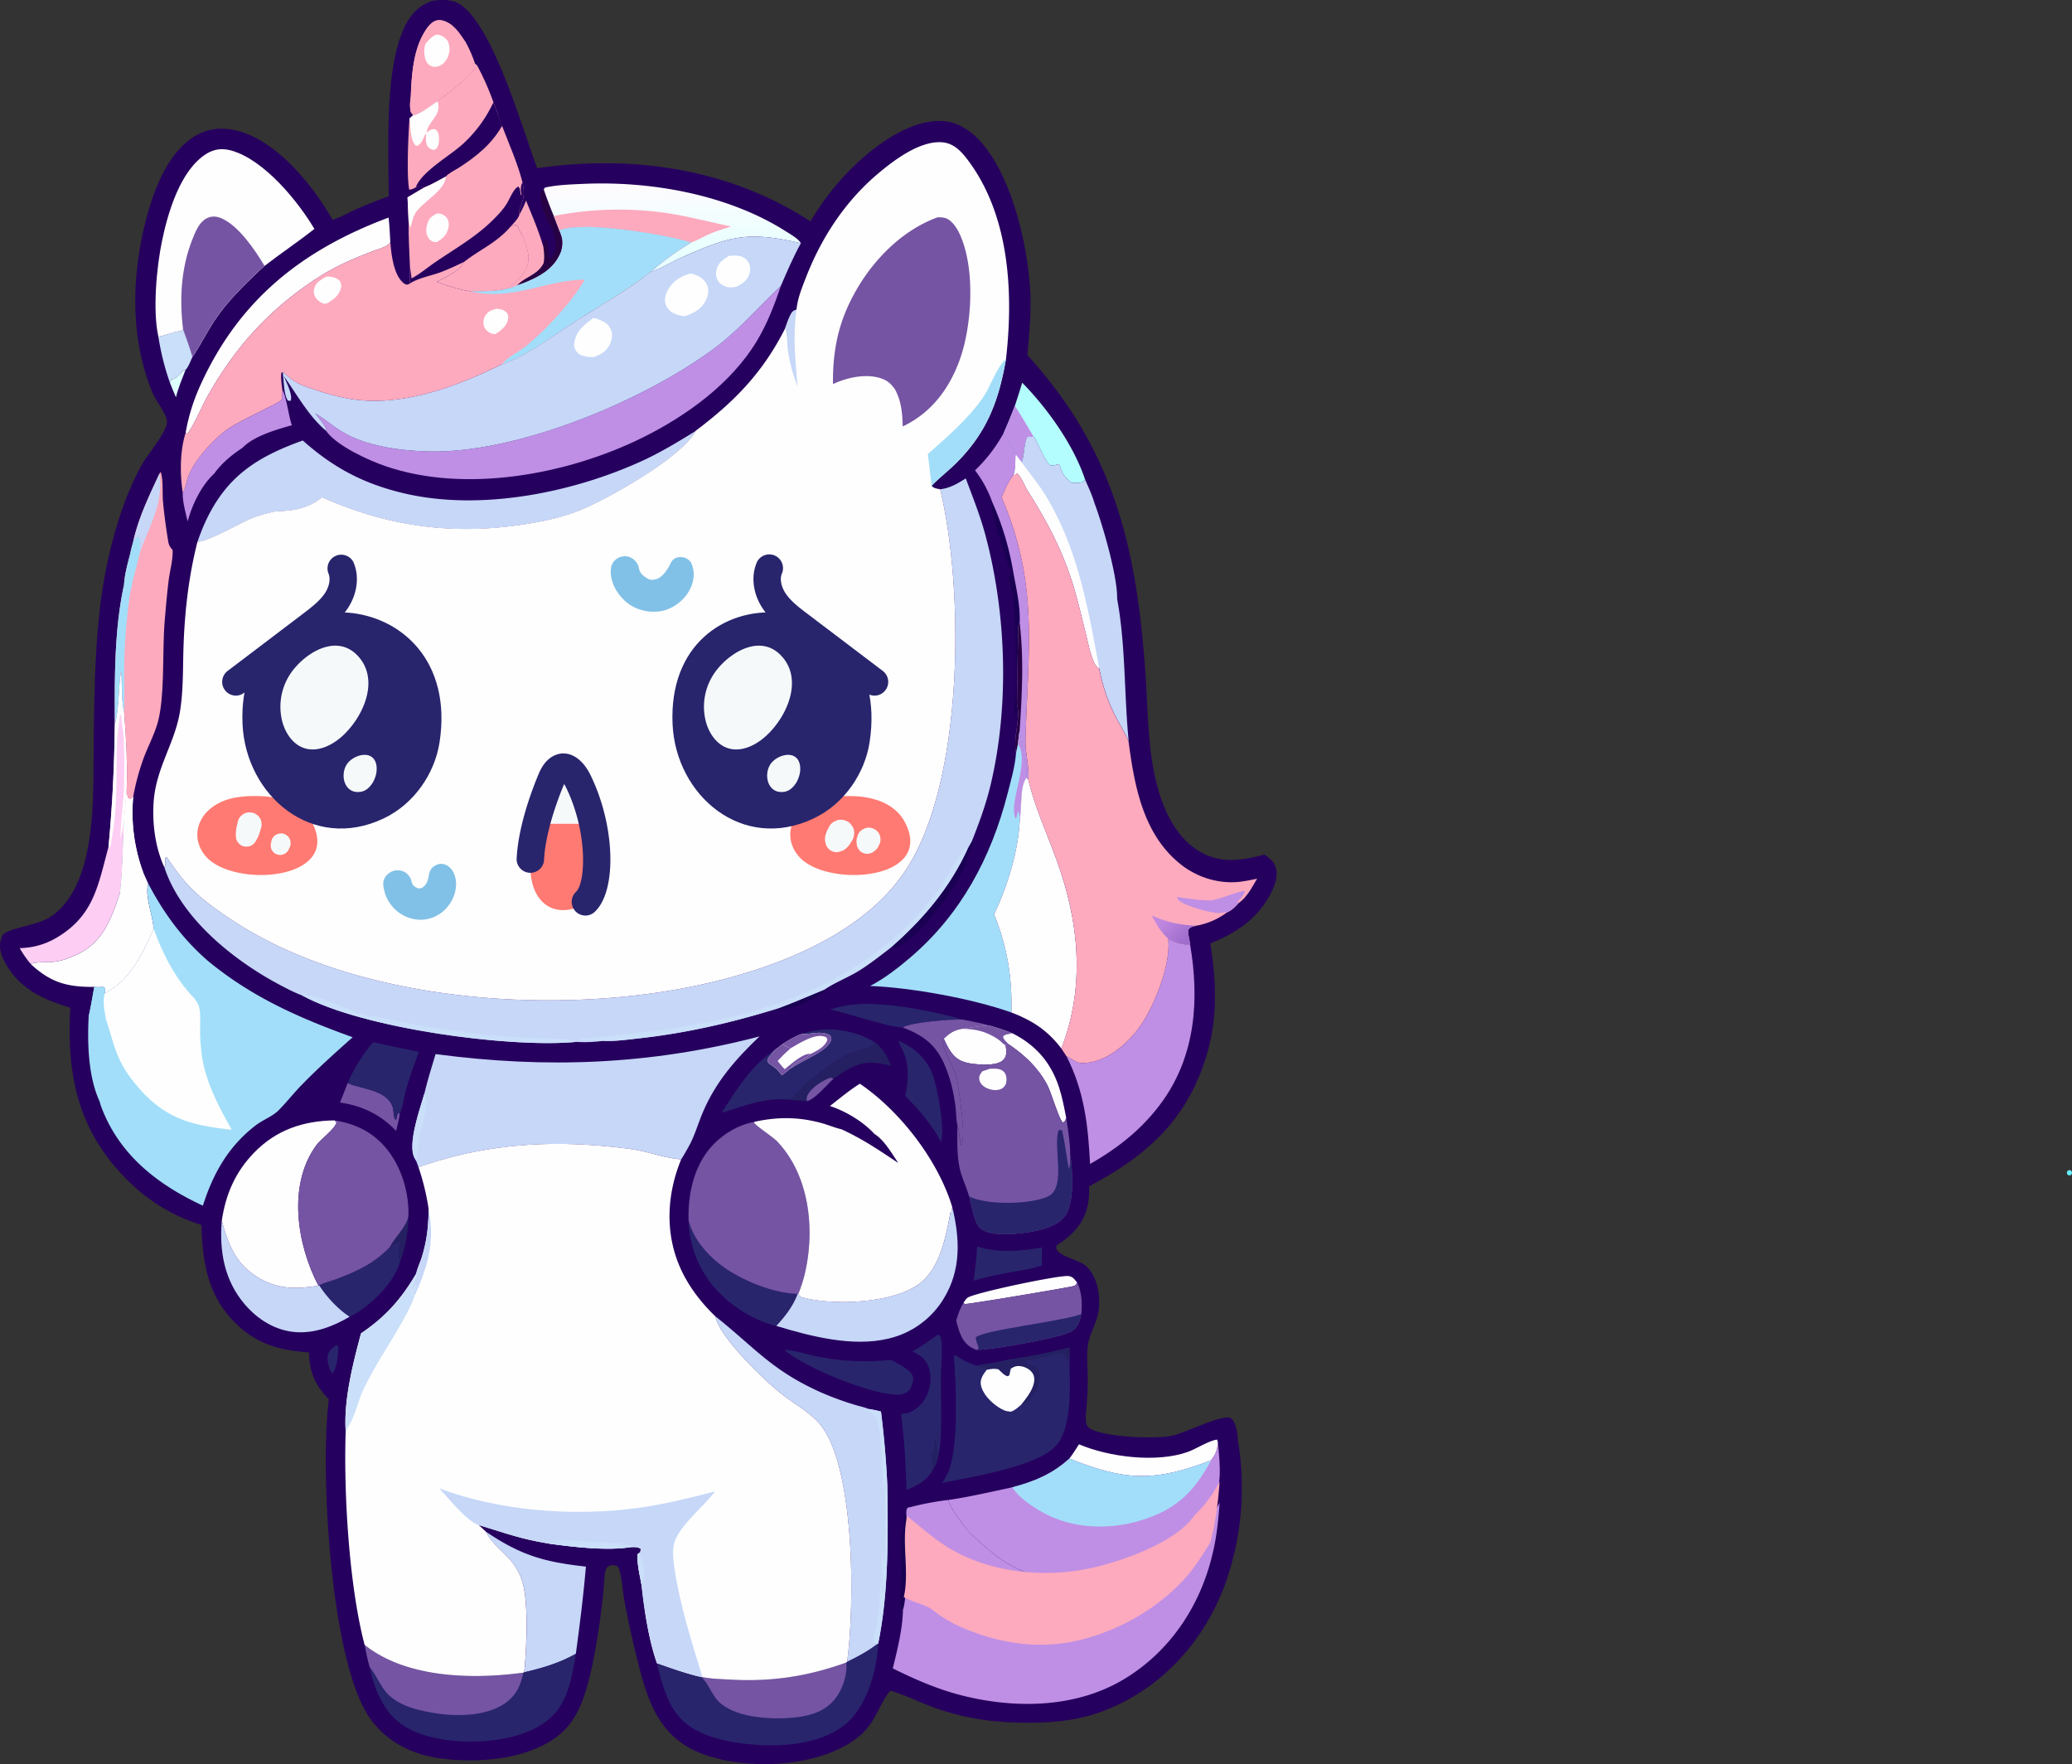 <svg xmlns="http://www.w3.org/2000/svg" xmlns:xlink="http://www.w3.org/1999/xlink" viewBox="0 0 1959.91 1668.36"><rect x="0" y="0" width="1959.91" height="1668.36" fill="#333333" stroke="none"/><defs><style>.cls-1{fill:#26005e;}.cls-2{fill:#defefe;}.cls-3{fill:#1a0053;}.cls-4{fill:#28256d;}.cls-5{fill:#242062;}.cls-6{fill:#280144;}.cls-7{fill:#fefefe;}.cls-8{fill:#7554a3;}.cls-9{fill:#fdaabe;}.cls-10{fill:#cadff9;}.cls-11{fill:#bf8fe5;}.cls-12{fill:#b4fdfe;}.cls-13{fill:#c6d7f8;}.cls-14{fill:#fdcdf3;}.cls-15{fill:url(#linear-gradient);}.cls-16{fill:#a2def9;}.cls-17{fill:url(#linear-gradient-2);}.cls-18{fill:#64ecfc;}.cls-19{fill:#ff7a72;}.cls-20{fill:#f6f9fa;}.cls-21{fill:#82c1e7;}</style><linearGradient id="linear-gradient" x1="636.88" y1="1.63" x2="634.99" y2="63.46" gradientTransform="matrix(1, 0, 0, -1, 0, 236.33)" gradientUnits="userSpaceOnUse"><stop offset="0" stop-color="#e8fffe"/><stop offset="1" stop-color="#fffbfe"/></linearGradient><linearGradient id="linear-gradient-2" x1="1123.77" y1="-650.81" x2="1102.47" y2="-629.93" gradientTransform="matrix(1, 0, 0, -1, 0, 236.33)" gradientUnits="userSpaceOnUse"><stop offset="0" stop-color="#9f6dcd"/><stop offset="1" stop-color="#c188e0"/></linearGradient></defs><g id="Layer_2" data-name="Layer 2"><g id="Layer_1-2" data-name="Layer 1"><path class="cls-1" d="M408.51.87C415.92-.29,425.2-.76,432.16,2.5c33,15.46,63,122.85,76,156.61,89.48-13.11,181.77.17,258.5,50.29A247.07,247.07,0,0,1,810,154.9c20.28-19,51.94-41.95,81.3-40.44,15.3.79,27.78,9.67,37.51,20.87,29.09,33.47,44.33,100,45.89,144.57.65,18.75-1.48,37.38-2.78,56.06,81.23,89.26,102.85,180.38,111.36,297.87,2.63,36.33,2,74.91,11.57,110.26,6.44,23.95,18.68,49.46,41.27,62,19.48,10.82,39.58,7.55,59.93,2.12,4.17,3,7.83,5.52,9.93,10.33,3.08,7.07,1.31,14.82-1.68,21.58-11.74,26.51-33.34,41.8-59.48,52.08,5.77,36.35,7.16,71-3.79,106.72-18.66,60.76-56.25,94.07-110.77,123-.08,5.35,0,10.95-1,16.21-3.62,19.05-14.43,29.68-29.9,39.81l-.28,2.64c3.4,8.42,20.53,10.21,28,16.62,11.94,10.26,14.9,32.48,11.15,47.2-2.4,9.43-7.69,17.79-9.13,27.58-1.39,9.43-.35,20-.25,29.63a323.09,323.09,0,0,1-1.49,33.79,41.39,41.39,0,0,0,0,10c.48,3,1.79,4.53,4.41,6,13.82,7.8,63.56,10.16,79,5.86,13.23-3.67,41-17.58,52.1-16.71a9.59,9.59,0,0,1,4.46,4.71c3.31,6.2,3.11,13.91,4.22,20.73q.57,3.67,1,7.36c.32,2.47.6,4.93.84,7.4s.45,4.93.62,7.41.31,4.95.42,7.43.18,5,.22,7.43,0,5,0,7.44-.09,5-.19,7.44-.23,4.95-.4,7.43-.37,5-.61,7.42-.5,4.93-.81,7.39-.64,4.91-1,7.37-.78,4.9-1.22,7.34-.91,4.87-1.42,7.3-1,4.85-1.62,7.26-1.18,4.82-1.82,7.21-1.31,4.79-2,7.16c-15.14,52.13-49.12,97.9-97.1,123.89-32,17.36-59,21.59-94.78,21.53-28.83,0-53.06-3-80.69-11.72-16.62-5.22-32.22-13.64-48.67-18.57-9.09,9.57-12.86,26.75-25.8,39.71-1.36,1.29-2.77,2.54-4.22,3.73s-2.94,2.34-4.47,3.44-3.1,2.14-4.69,3.13-3.23,1.93-4.9,2.8c-35.47,19.21-89.31,21.1-127.48,9.2-45.83-14.27-57.5-48.81-68-91.53q-7.15-28.47-12.46-57.34c-1.11-6.35-2.56-25-5.55-29.79-.88-1.4-2.89-1.87-4.45-2-3.22-.22-4.3.66-6.59,2.54-1.92,4-1.8,8.26-2.14,12.62-2.32,30.56-10.28,88.68-22,116.42-4.59,10.83-11,21-20.14,28.5-28.49,23.49-75.18,27.2-110.3,23-26.92-3.21-50.59-14.08-67.43-35.88-39.72-51.39-49.17-240.15-40.64-304-13.13-13.78-18.23-25.32-18.82-44.41-26.81-2-47.69-7.15-67.77-26.06-27.79-26.14-32.78-58.06-34-94.46-31.15-9.87-55.93-26.45-77.8-50.74C71.93,1062.65,63.22,1012,66.47,953.06c-24.68-7.57-46.24-16.82-60.22-40.12-4-6.59-7.77-15.54-5.64-23.34.58-2.11,1-4.46,2.61-6,6-6,31.85-8.62,43.37-15.84a54.33,54.33,0,0,0,4.52-3.14c1.46-1.12,2.87-2.3,4.21-3.55C90.45,828.3,88.18,755.54,88.58,711q.11-33.44,1.14-66.87c1.41-39.68,4.19-78.45,13-117.27,6.74-29.73,16.55-60.15,31.18-87,5.21-9.56,23.71-30.87,24-40.37.22-7.85-10.34-20-13.58-27.82-20.53-49.45-20.07-105.89-7.84-157.33,7-29.56,20.61-69.61,48.5-86,12.51-7.36,26.32-8.14,40.14-4.51,37.6,9.87,71.12,52.07,89.52,84.05,7.16-2.18,14.29-6.33,21.15-9.44q15.64-7.11,31.9-12.74C367.54,141.39,363.66,67,382,27,387.67,14.49,395.46,5.61,408.51.87Z"/><path class="cls-2" d="M160.58,361.55l1.64-2.67c3.62-.87,7.26-3.78,9.47-6.73,1.74-2.33,1.29-1.8,3.86-2.42-3.33,8.56-6.93,17.11-9.13,26C164.45,371,162.36,366.35,160.58,361.55Z"/><path class="cls-3" d="M736.25,953.52c14.64-5.37,29-11.7,43.41-17.61l.1,2.06c-7.62,7.41-28.62,15-39.2,16.89Z"/><path class="cls-4" d="M318.2,1272c1.59,1,.77.26,2.06,2.5-.68,6.94-1.37,19.83-6.19,24.79-2.39-4.94-5-11.35-4-16.93C311,1277.13,314.24,1275,318.2,1272Z"/><path class="cls-5" d="M369,1179.18c4.46-9.22,16.36-19.64,17.39-29.49a120,120,0,0,1-7.89,43c-2.56-5.93-1-11.67.12-17.72l-1.82-.82.06-.42C374.09,1175.41,371.54,1177.27,369,1179.18Z"/><path class="cls-3" d="M854.14,1522.26l-1.77-.21c-1.4-12.07.16-25.43.24-37.69.06-9.7-1.06-20-.25-29.67.47-5.51,3.58-9.11,2.92-15-.31-2.87-.51-4.37.34-7.12l1.72.28C858.27,1447.9,858.69,1510.85,854.14,1522.26Z"/><path class="cls-3" d="M919.24,795.77l1.1,2.47c-2.25,4.93-5.1,10.47-6,15.84l1.3-1.9c-8.15,23.72-44.12,74.09-67,83.44-2.35,1-3.63.79-6.07.48,30.35-26.42,56.07-56.74,72.81-93.6Z"/><path class="cls-6" d="M514.36,179.26c2.94,8.44,6,16.73,9.5,25l5.27,13.7c3.27,7.82,3.85,11.52,1.77,19.69-5.23,14-16.09,21.58-29.24,27.5a134.16,134.16,0,0,1-12.85,5c7.74-8.64,20.09-10,25.45-21.69.94-5.17.3-9.78-.29-14.94a51.74,51.74,0,0,1,2.15-8c3.23,5.82,1.18,13.65,4.06,19.89a15.64,15.64,0,0,0,3.9-5.19c2.19-5,2.3-12.81,0-17.72-1-2.23-.86-.95-1-3.76,0-.59,0-1.18,0-1.77a3.16,3.16,0,0,1-.43-.38c-5.09-6.48-12.17-24.36-11.43-32.59C511.56,181.07,512.25,180.91,514.36,179.26Z"/><path class="cls-3" d="M956.79,540.61c-.79-1.79-1.41-3.68-2.09-5.51l0,2.68-.32-.31c-3.06-11-19.1-54.62-15.77-62.51a269.26,269.26,0,0,1,19.65,65.12c2.8,15.53,7,33,6.23,48.78a7.68,7.68,0,0,0-1.38,3.24c0,.21-1.28,74-1.11,75a9.21,9.21,0,0,0,.49,1.39c.08,4.1.13,6.52-2,10.1-1.83-7.93.19-19.52.3-27.79q.12-22.29-.38-44.57c-.43-13.67-.42-28.14-2.15-41.68-.93-7.3-4.21-14.12-4.13-21.47l1.75,1.32,1.21-1.91-.67.41Z"/><path class="cls-7" d="M911.49,1232a20,20,0,0,1,3.39-4.48c5-4.52,86.39-21.65,95.68-20.73,4.16.42,6,3.29,8.36,6.31-1.79,2.75-1.77,2.8-5.08,3.53-9.13,2-99.23,17.2-101.41,16.63Z"/><path class="cls-7" d="M957.53,977.15c21.93,11,36.3,27.29,44.08,50.75,3.15,9.5,5,19.41,6.91,29.23-.81,2.62-.74,3-2.92,4.55-3.85-2.23-11-28.5-15.21-36.09-9.11-16.56-21-27.58-36.45-38.16-2.11-2.14-4.83-4.15-5.29-7.27C950.86,977.94,954.57,977.75,957.53,977.15Z"/><path class="cls-8" d="M328.88,1024.32l1.19.5c13,5.23,34.31,6,40.85,20.66,1.07,2.39,1.15,5.12,1.46,7.68s.52,4,2,6.24c1.5-2.72.62-4.91,2.59-7.41l1.17,1.73c-.81,5.34-2.23,10.64-3.43,15.91-14.53-15.52-32.29-23.92-53.09-26.92Z"/><path class="cls-9" d="M497.59,189.7c5.77,14.28,12.13,28.94,16.38,43.74.59,5.16,1.23,9.77.29,14.94-5.36,11.66-17.71,13.05-25.45,21.69a31.24,31.24,0,0,1-7.46,2.52c6-6.55,12.72-10.49,16.72-19.17,4.64-10-.19-20.83-3.45-30.48-2.36-2.13-3.88-6.77-5.39-9.7-3.09-.94-3.82,0-6.67,1.39,2.92-3.35,7.22-7.23,8.6-11.47A90.29,90.29,0,0,0,497.59,189.7Z"/><path class="cls-9" d="M494.62,222.94c-1-6.79-2.82-11.06-.93-18.11l0,.75,1.71-.63c6.09,15.46,5.86,32.16,11.22,47.79,2.45-1.65,4.79-3.41,7.62-4.36-5.36,11.66-17.71,13.05-25.45,21.69a31.24,31.24,0,0,1-7.46,2.52c6-6.55,12.72-10.49,16.72-19.17C502.71,243.37,497.88,232.59,494.62,222.94Z"/><path class="cls-10" d="M173.15,311.07c3,8.76,6.46,17.53,8.92,26.47-1.69,3.37-3.85,9.77-6.52,12.19-2.57.62-2.12.09-3.86,2.42-2.21,3-5.85,5.86-9.47,6.73l-1.64,2.67a244.4,244.4,0,0,1-10.76-43.12c7-1.07,13.3-4.45,20.68-5.33l1.28-.14Z"/><path class="cls-5" d="M828.27,986.21c7.06,5.49,11.36,13.51,14.48,21.76-16.12-4.12-27-4.77-41.75,3.94-4.3,2.53-8.37,5.49-12.55,8.21-6,5.46-17.85,19.73-25.17,21.23-5.93-.29-11.78-.75-17.68-1.36,1.42-.35,2.82-.85,4.21-1.3a186.54,186.54,0,0,1,50.34-40.43C807.76,994.12,823.23,992.43,828.27,986.21Z"/><path class="cls-8" d="M763.28,1041.35a7.51,7.51,0,0,1,.29-4.89c2.68-6.65,12.47-13.09,18.69-15.93,3-1.39,3.21-1.55,6.19-.41C782.47,1025.58,770.6,1039.85,763.28,1041.35Z"/><path class="cls-4" d="M784.81,954.72c8.51-2.28,16.62-4.38,25.45-5,29.54-2,72.36,6.57,100.77,14.58-9.62-.72-50.5,2.49-57.09,7.41C839.6,971.29,802.31,958.18,784.81,954.72Z"/><path class="cls-4" d="M924.28,1178.82c19.25,6.49,41.74,4.32,61.34,1l-.17,17.1-11.63,3.16c-17.68,3.18-35.69,5.88-52.89,11.1C922.5,1200.34,923.68,1189.75,924.28,1178.82Z"/><path class="cls-8" d="M853.94,971.74c6.59-4.92,47.47-8.13,57.09-7.41,8.11,1.65,16.38,3.06,24.32,5.38-8.53.68-17,2-25.48,3.3-7.65,1.4-11.53,4.07-17.16,9.35-1.46,2.16-1.41,2.08-.83,4.51,2.51,10.61,9.33,21,13,31.48,1.75,11.41,9.64,57.08,4.29,64.77-1.77-6.34-1.47-12.78-3.48-19-1.35-5-1.16-11.51-1.79-16.75-1.76-14.46-5.21-29-11.29-42.28C884.31,987,871.81,978.49,853.94,971.74Z"/><path class="cls-4" d="M849.83,984.24c14.38,6.41,25.14,15.32,31.63,30.15,5,11.31,12.82,54.42,8.54,65.46-7.79-15.34-21.69-31.48-33.89-43.49,3.82-15.19,4-31.85-3.67-46a24.61,24.61,0,0,1-2.17-4.65C850.12,985.24,850,984.74,849.83,984.24Z"/><path class="cls-7" d="M935.35,969.71c7.52,2.22,14.9,4.48,22.18,7.44-3,.6-6.67.79-8.88,3,.46,3.12,3.18,5.13,5.29,7.27l-2.68,1.2c.61,4.38,1.5,9-1.38,12.8-4,5.37-13.24,5.28-19.22,5.5-6.44-.31-14-.77-20-3.08-9.76-3.71-13.77-12.69-17.92-21.49,5.63-5.28,9.51-8,17.16-9.35C918.33,971.74,926.82,970.39,935.35,969.71Z"/><path class="cls-8" d="M935.35,969.71c7.52,2.22,14.9,4.48,22.18,7.44-3,.6-6.67.79-8.88,3,.46,3.12,3.18,5.13,5.29,7.27l-2.68,1.2c-2.41-1.16-4.79-4.16-7.18-5.74-11.26-7.44-20.77-9.74-34.21-9.88C918.33,971.74,926.82,970.39,935.35,969.71Z"/><path class="cls-4" d="M741.88,1276.68c9.8.07,20.85,4.15,30.59,6.1q4.34.88,8.7,1.59c2.92.48,5.84.89,8.77,1.26s5.85.66,8.79.92,5.88.44,8.83.58,5.89.21,8.84.24,5.9,0,8.85-.09,5.9-.23,8.84-.43,5.88-.46,8.81-.77c5.8,3.56,17.86,8.64,20.31,15,1.7,4.43-.73,8.94-2.36,13-3.1,2.91-5.75,4.59-10.09,4.85C826.58,1320.39,760.08,1293,741.88,1276.68Z"/><path class="cls-4" d="M369,1179.18c2.58-1.91,5.13-3.77,7.86-5.46l-.06.42,1.82.82c-1.1,6-2.68,11.79-.12,17.72-4.74,18.68-25,39.22-41.1,48.9-2.19,1.31-4.39,2.57-6.66,3.71-10.88-7-21.8-18.81-28.78-29.67,4.56-2.6,10.81-3.9,15.78-5.77C338,1202.23,353.88,1195,369,1179.18Z"/><path class="cls-7" d="M1020.63,1365.93c28.51,12.11,73.33,17.73,103,7.18,7.29-2.59,21.31-11.43,27.78-11.59l.59,2.47c-.56,7.72-1.85,11-6.43,17.08-53.33,20.61-81.26,19.63-134.09-1.65C1014.85,1375.2,1017.67,1370.44,1020.63,1365.93Z"/><path class="cls-4" d="M353,985.63c14.32,3.35,28.76,6,43.1,9.19-4.27,12-8.68,24-12.2,36.31-2,6.93-2.85,16.23-5.77,22.59L377,1052c-2,2.5-1.09,4.69-2.59,7.41-1.47-2.21-1.68-3.7-2-6.24s-.39-5.29-1.46-7.68c-6.54-14.7-27.83-15.43-40.85-20.66l-1.19-.5q1.1-2.64,2.31-5.24t2.52-5.14q1.31-2.54,2.72-5c.95-1.66,1.92-3.3,2.93-4.92s2.06-3.22,3.13-4.79,2.18-3.13,3.32-4.67,2.3-3,3.5-4.52S351.74,987.06,353,985.63Z"/><path class="cls-4" d="M651.31,1154.13c5,20.38,22.68,38.27,40.22,48.81,17.79,10.68,42,20.09,62.92,20.72-4.34,11.65-11.86,21.25-20.22,30.29-18.25-4.25-37.66-15.82-51.18-28.67A100.86,100.86,0,0,1,651.31,1154.13Z"/><path class="cls-11" d="M267.09,368.78c3.94,6.53,5.86,24.66,9,33.4-14.31,3.94-36.38,10.31-46.89,21.48-9.87,6.33-19.67,14.62-26.53,24.18-11.21,10.27-19.68,26.91-24,41.31-.4,1.33-.8,2.64-1.18,4-1.9-8.64-4.94-18.53-4.64-27.37,3-4.37,3.35-10.83,5.39-15.77,6.39-15.49,20.69-31,33.47-41.53,11.46-9.43,50.63-26.27,54-29.8a10.86,10.86,0,0,0,1.35-2.49,29.39,29.39,0,0,1-.22-5.93C267,369.74,267,369.27,267.09,368.78Z"/><path class="cls-12" d="M966.88,361.91c23.81,24.16,48.87,59.22,59.55,91.81a11.66,11.66,0,0,1-1,1.23c-2.38,2.24-8.54,1.56-11.78,1.68-5.89-5.13-8.39-7.22-10.63-14.79-.63-2.14,0-1.08-2-2.82-2.25.62-4.64,1.51-7,1.16-4.35-.65-12.35-21.95-15.54-26.19l-1-1.22c-3.14,1.32-5.46-1.2-6.66,1.88-2.64,6.81-2,15.3-4.61,22.46l-5.44-7c-1.84-6.67-7.83-14.54-11.39-20.63,3.81-8.44,7.24-16.95,10.56-25.59C962.31,376.56,964.75,369.27,966.88,361.91Z"/><path class="cls-11" d="M960,383.85c6.16,9.45,11.84,19.19,17.54,28.92-3.14,1.32-5.46-1.2-6.66,1.88-2.64,6.81-2,15.3-4.61,22.46l-5.44-7c-1.84-6.67-7.83-14.54-11.39-20.63C953.23,401,956.66,392.49,960,383.85Z"/><path class="cls-9" d="M482.56,214.63c2.85-1.36,3.58-2.33,6.67-1.39,1.51,2.93,3,7.57,5.39,9.7,3.26,9.65,8.09,20.43,3.45,30.48-4,8.68-10.7,12.62-16.72,19.17-11.58,3.49-24.82,2.85-36.84,2.87-10.74-1.61-21.13-5.26-31.34-8.88,1.81-.94,3.62-1.9,5.42-2.86,6.3-3.39,17.83-8.82,19.92-15.78C453.46,236.13,469.54,229.72,482.56,214.63Z"/><path class="cls-4" d="M863,1278c8.93-4.49,16-10.53,24.43-15.69l1.48.54a22.67,22.67,0,0,1,1.88,9.29c.44,10.18-.67,20.8-.82,31-.29,20,2.09,57.56-2.83,75.46a33,33,0,0,1-4.76,11.18c-.05.14-.1.28-.16.42-5.19,9.91-14.91,14.94-24.85,18.87q-.29-18-1.55-36t-3.53-35.89a54.22,54.22,0,0,0,6.1-.84c7-1.54,13.65-8.31,17.08-14.38,4.5-8,6.1-18.31,3.48-27.18C876.1,1285.27,871.3,1282.35,863,1278Z"/><path class="cls-5" d="M882.35,1389.84c-.22-5.09-2.31-10.93-.31-15.8a13.14,13.14,0,0,0,1.18-4.52,92.71,92.71,0,0,1,1.35-9.2,25.75,25.75,0,0,1,1.06,7.1l.8-4c-.35,4.76.56,10.35.68,15.23A33,33,0,0,1,882.35,1389.84Z"/><path class="cls-9" d="M388.56,91.3c.68-18.52,2.16-40.76,11-57.44,2.91-5.46,7.44-13.23,13.93-14.6,5-1,10.36,1.94,14.18,4.79,5,4,8.19,9,11.74,14.17a124.74,124.74,0,0,1,9.89,22.3l2,1.32c-8,10.85-17.12,18.18-27.64,26.39-3,2.34-7.36,4.86-9.79,7.59-6.36,3.94-16.3,12.13-23.39,13.46-.12-1.5-1-2-1.9-3.19C387.42,100.73,387.81,96.64,388.56,91.3Z"/><path class="cls-7" d="M402.4,41.33c3-3.46,6.17-7.31,10.64-8.78,5,.53,7,2.16,10.41,5.79,2.25,5.79,2.46,10.42-.14,16.18-1.61,3.56-5,7.16-8.87,8.2-2.87.77-5.33.75-7.89-.92-3.62-2.37-4.66-6.65-5.13-10.68A24.94,24.94,0,0,1,402.4,41.33Z"/><path class="cls-9" d="M388.56,91.3c.68-18.52,2.16-40.76,11-57.44,2.91-5.46,7.44-13.23,13.93-14.6,5-1,10.36,1.94,14.18,4.79a69.71,69.71,0,0,1,2.87,10.43c-1.7.38-2.66,0-4.31-.44a7.42,7.42,0,0,0-2.82,4.3c-3.36-3.63-5.4-5.26-10.41-5.79-4.47,1.47-7.62,5.32-10.64,8.78l-2.47-.4c-6.73,6-5.92,42.51-6.44,51.75-.13,2.3-.15,4.64-.33,6.93a12,12,0,0,1-1.85,5.13c-1.54-.11-.66.12-2.42-1.19C388.54,99.44,388.52,95.42,388.56,91.3Z"/><path class="cls-9" d="M439.45,38.22a124.74,124.74,0,0,1,9.89,22.3l2,1.32c-8,10.85-17.12,18.18-27.64,26.39-3,2.34-7.36,4.86-9.79,7.59-6.36,3.94-16.3,12.13-23.39,13.46-.12-1.5-1-2-1.9-3.19-1.15-5.36-.76-9.45,0-14.79,0,4.12,0,8.14.33,12.25,1.76,1.31.88,1.08,2.42,1.19,12.76-10.34,35.46-32.45,44.24-46C440.57,51,441.25,47.27,439.45,38.22Z"/><path class="cls-11" d="M949.42,409.44c3.56,6.09,9.55,14,11.39,20.63-.77,6.35.15,12.76-1.95,18.82-5,6.14-8.36,14.33-11.44,21.6,35.41,81.75,25,143.81,22.61,229.07-.35,12.56,3.81,25.78,2.67,38l-1.6-2.14c-.34-14.87-5-30-6.58-44.86-.59,4.4-1.29,8.8-1.6,13.23l-1.82,8.38c-3-13.89,3.62-29,1.42-43.68a9.21,9.21,0,0,1-.49-1.39c-.17-1,1.07-74.77,1.11-75a7.68,7.68,0,0,1,1.38-3.24c.75-15.76-3.43-33.25-6.23-48.78A269.26,269.26,0,0,0,938.64,475a109,109,0,0,0-16.35-30.17A145.75,145.75,0,0,0,949.42,409.44Z"/><path class="cls-6" d="M964.52,588.86c4,33.81,2.24,67.83,0,101.68-.59,4.4-1.29,8.8-1.6,13.23l-1.82,8.38c-3-13.89,3.62-29,1.42-43.68a9.21,9.21,0,0,1-.49-1.39c-.17-1,1.07-74.77,1.11-75A7.68,7.68,0,0,1,964.52,588.86Z"/><path class="cls-13" d="M209.77,1154.66c6.63,23.78,14,42.09,36.61,54.83,18,10.13,35,9.48,54.84,6.45l.7-.32c7,10.86,17.9,22.72,28.78,29.67-15.22,8.94-32.65,15.8-50.63,14.57-19.43-1.32-36.31-11.91-48.7-26.47C212.22,1210.88,207.4,1183.38,209.77,1154.66Z"/><path class="cls-4" d="M758.43,977.87c19.64-7.1,42.82-5,61.62,3.84a72.7,72.7,0,0,1,8.22,4.5c-5,6.22-20.51,7.91-28.12,12a186.54,186.54,0,0,0-50.34,40.43c-1.39.45-2.79,1-4.21,1.3-21.55-2.28-42.87,6.39-63.07,12.51,13.67-21.15,28-44.87,49.69-58.87l7.77-6C745.87,983.74,751.74,980.17,758.43,977.87Z"/><path class="cls-7" d="M758.43,977.87l1,0c9.28.27,16.32-3.34,25.21,1,1,1.42,2,2,1.67,3.88-1.15,6.31-9.83,11.48-15,14.51-7.74,4.52-15.58,8-23.07,13-.17.11-.36.2-.54.3l-8.1,6.38c-2.79-3.75-5-6.39-8.9-8.93-2.15-1.41-3.57-2.1-4.89-4.39.77-4,2.85-5.35,5.24-8.47l1.16-1.55,7.77-6C745.87,983.74,751.74,980.17,758.43,977.87Z"/><path class="cls-8" d="M732.22,993.63l7.77-6c2.59,1.36,5.17,2.67,7.86,3.85a116.35,116.35,0,0,0-12.27,12c2.17,2.55,4.31,5.32,6.68,7.69,5.13-4.11,16.71-14.59,23.33-14.48a6.35,6.35,0,0,1,1,.14c-5.48,5.83-13.66,6.32-18.84,13.73l-8.1,6.38c-2.79-3.75-5-6.39-8.9-8.93-2.15-1.41-3.57-2.1-4.89-4.39.77-4,2.85-5.35,5.24-8.47Z"/><path class="cls-8" d="M758.43,977.87l1,0c9.28.27,16.32-3.34,25.21,1,1,1.42,2,2,1.67,3.88-1.15,6.31-9.83,11.48-15,14.51-7.74,4.52-15.58,8-23.07,13-.17.11-.36.2-.54.3,5.18-7.41,13.36-7.9,18.84-13.73,5.59-2.71,13.07-6.38,15.68-12.41.63-1.49.28-1.24-.36-3.1a7.62,7.62,0,0,0-2.74-1.19c-9.26-2.39-23.51,6.8-31.28,11.3-2.69-1.18-5.27-2.49-7.86-3.85C745.87,983.74,751.74,980.17,758.43,977.87Z"/><path class="cls-14" d="M108.61,684.69c4.35-15,3.16-34.16,5.89-50.17,1.28,12.79.07,26.56,2.88,39,1.89,25,3.47,50.61,2.28,75.73l-2.48,28.25c-.94,22.12-1.22,44.33-3.56,66.37-7.8,23.33-15.25,45.92-38.74,57.79-6.77,3.43-15.2,6.73-22.71,7.76-7,1-16.74-.27-23.12,2.24a102.19,102.19,0,0,1-10.41-15,70.27,70.27,0,0,0,34.25-9.46c35.94-20.91,39.84-49.86,49.7-86.09C106.38,760.75,108.11,725.36,108.61,684.69Z"/><path class="cls-7" d="M108.61,684.69c4.35-15,3.16-34.16,5.89-50.17,1.28,12.79.07,26.56,2.88,39,1.89,25,3.47,50.61,2.28,75.73l-2.48,28.25L114,794l0-1.44c-.08-17.15,3.18-34.2,3.38-51.39.18-14.93.46-30-.47-44.95-.41-6.51-2.2-12.62-2.14-19.14l-1.36-1.3c-.52,8.32-2.35,16.58-2.66,24.83-1.14,30,.87,61.25-4.83,90.92-.45,2.31-.63,4.62-1,6.94-.31,1.87-.23,1.27-1.54,3.11l-.72-.37C106.38,760.75,108.11,725.36,108.61,684.69Z"/><path class="cls-7" d="M175.54,409.56A184.28,184.28,0,0,1,189.23,365c36.65-81.27,96.24-128.53,178.33-159.23.9,7.71,1.2,15.51,1.65,23.25-2.27,4.3-11,6.34-15.76,8.19-27.59,10.68-42.95,17.76-67.29,35.31-38.8,28-67,61.43-90.3,102.92-3.89,6.9-14.38,30.86-18.78,34.63Z"/><path class="cls-8" d="M1018.92,1213.08c4.49,9.33,4.83,19.52,3.92,29.66-1.72,7.11-3,12.62-9.71,16.54-10.24,6-75.85,17.58-89.58,17.36a40.06,40.06,0,0,1-5.23-2.54c-8.76-5.33-11.51-15.94-13.82-25.21,1.76-5.92,3.65-11.67,7-16.91l.94,1.26c2.18.57,92.28-14.63,101.41-16.63C1017.15,1215.88,1017.13,1215.83,1018.92,1213.08Z"/><path class="cls-4" d="M1022.84,1242.74c-1.72,7.11-3,12.62-9.71,16.54-10.24,6-75.85,17.58-89.58,17.36l1.83-1c1.1-2.36-2.82-7-2.34-10.87C930.67,1257.69,1005.32,1249.62,1022.84,1242.74Z"/><path class="cls-13" d="M459.74,1448.67c33,22.24,55.1,28.61,94.47,32.92-2.37,27.72-5.79,54.91-9.51,82.45-15.49,8.74-31.52,13.5-48.79,17.5,2.22-20.19,3.79-61.23-.47-80.54a57.55,57.55,0,0,0-9.87-22.07c-7.86-10.45-18.91-17.32-25.26-29.16Z"/><path class="cls-9" d="M451.29,61.84q4.51,8.41,8.38,17.15t7.06,17.73c1.38,3.58,2.92,7.18,4,10.85a107.83,107.83,0,0,0,4.16,11.54c-9.9,17.28-24.19,28.81-40.73,39.43C431,160.61,423.93,164,421.69,167c-6.65,3.58-13.38,7.64-20.44,10.34a30.94,30.94,0,0,0-5.56-1.37l-2.44,1.26c-2.21,1.22-3.63,2-6.17,2.11-2.65-12.89-.82-53.14.3-67.29l3.09-2.74c7.09-1.33,17-9.52,23.39-13.46,2.43-2.73,6.8-5.25,9.79-7.59C434.17,80,443.34,72.69,451.29,61.84Z"/><path class="cls-7" d="M413.86,95.82a14.41,14.41,0,0,1-.41,11.12c-2.91,6.44-8.39,10.62-9.89,17.81,0,.22-.11.45-.16.67,3.21-2.23,4-3.25,8-3.36,2.2,1.75,3.1,2.81,3.58,5.67.64,3.78.45,9-1.79,12.27-.92,1.33-1.69,1.31-3.13,1.84-2.59-.93-4.85-1.69-6.12-4.41-1.56-3.34-1.06-7.43-.87-11-1.29,1.4-.93.78-1.68,2.4-1.83,4-2.92,7.28-7.05,9.24l-1.76-.87c-4.67-6.56-4.16-17.39-5.2-25.18l3.09-2.74C397.56,108,407.5,99.76,413.86,95.82Z"/><path class="cls-1" d="M466.73,96.72c1.38,3.58,2.92,7.18,4,10.85a107.83,107.83,0,0,0,4.16,11.54c-9.9,17.28-24.19,28.81-40.73,39.43C431,160.61,423.93,164,421.69,167c-6.65,3.58-13.38,7.64-20.44,10.34a30.94,30.94,0,0,0-5.56-1.37l-2.44,1.26c5.82-15.51,32.82-29.94,45.31-41.74A123.66,123.66,0,0,0,466.73,96.72Z"/><path class="cls-1" d="M470.74,107.57a107.83,107.83,0,0,0,4.16,11.54c-9.9,17.28-24.19,28.81-40.73,39.43C431,160.61,423.93,164,421.69,167c-6.65,3.58-13.38,7.64-20.44,10.34a30.94,30.94,0,0,0-5.56-1.37c8.39-11.32,25.06-15.82,37-22.49q3.36-1.83,6.57-3.89t6.3-4.32q3.07-2.27,6-4.72t5.67-5.12C465.37,127.51,470.55,119.08,470.74,107.57Z"/><path class="cls-7" d="M119.66,749.29l1.62,5.52,1.83.72,2.89-2.06c-.14,1.5-.25,3-.35,4.52s-.16,3-.21,4.53-.09,3-.1,4.53,0,3,0,4.54.09,3,.16,4.53.17,3,.28,4.53.25,3,.41,4.52.33,3,.53,4.5.42,3,.65,4.49.5,3,.79,4.47.58,3,.9,4.45.66,2.95,1,4.42.75,2.92,1.14,4.38.83,2.91,1.27,4.36.91,2.88,1.39,4.32,1,2.86,1.5,4.28l4.92,11c-3.71,10.49,4.37,30.3,5,42.47-9.44,22.89-23,49.73-46.19,61.2a16.16,16.16,0,0,0,0-5.24l-1.7-1a30.91,30.91,0,0,1-6.45.24l-1.76-.18c-25.27.29-41.26-4-60.1-21.61,6.38-2.51,16.12-1.27,23.12-2.24,7.51-1,15.94-4.33,22.71-7.76,23.49-11.87,30.94-34.46,38.74-57.79,2.34-22,2.62-44.25,3.56-66.37Z"/><path class="cls-7" d="M119.66,749.29l1.62,5.52,1.83.72,2.89-2.06c-.14,1.5-.25,3-.35,4.52s-.16,3-.21,4.53-.09,3-.1,4.53,0,3,0,4.54.09,3,.16,4.53.17,3,.28,4.53.25,3,.41,4.52.33,3,.53,4.5.42,3,.65,4.49.5,3,.79,4.47.58,3,.9,4.45.66,2.95,1,4.42.75,2.92,1.14,4.38.83,2.91,1.27,4.36.91,2.88,1.39,4.32,1,2.86,1.5,4.28l-.48,4.35-1.27.46a88.66,88.66,0,0,1-6.83-14.44c-1.21-3.09-1.26-9.09-3.81-11.23a12.68,12.68,0,0,0-1.72,5.59c-.35,2.27-.5,3.9-1.83,5.82-2.21-4.52-.33-13.13-.63-18.35-.15,12.49,2,36.35-5.22,46.87,2.34-22,2.62-44.25,3.56-66.37Z"/><path class="cls-13" d="M900.7,1141.49c7.35,29.76,8.57,59.33-7.86,86.34-.36.61-.73,1.2-1.1,1.79s-.76,1.18-1.16,1.77l-1.19,1.72c-.4.58-.82,1.14-1.24,1.7s-.85,1.12-1.28,1.67-.87,1.1-1.33,1.63-.9,1.08-1.36,1.61-.93,1-1.4,1.56l-1.44,1.53c-.49.51-1,1-1.49,1.5s-1,1-1.52,1.45-1,1-1.55,1.42l-1.59,1.37c-.54.45-1.08.9-1.63,1.33s-1.1.88-1.66,1.3-1.12.84-1.69,1.25l-1.72,1.21c-.58.39-1.16.78-1.75,1.16s-1.18.76-1.78,1.12-1.2.73-1.81,1.08-1.22.69-1.84,1-1.23.66-1.86,1-1.25.63-1.89.94l-1.9.88c-.64.29-1.29.56-1.94.83s-1.29.54-1.94.79-1.31.5-2,.74-1.32.47-2,.69l-2,.64-2,.58c-.67.19-1.35.37-2,.54s-1.37.33-2,.48c-33.81,7.87-73-2.3-105.48-12.16,8.36-9,15.88-18.64,20.22-30.29l.61.09c2,3.08,3.53,3.17,7.12,4,28.38,6.72,78.68,4.57,104.28-11.51,22.66-14.23,28-46.32,32.68-70.13l.15,2C900.31,1146.14,900.38,1143.7,900.7,1141.49Z"/><path class="cls-15" d="M514.36,179.26l1-1.83c11.52-2.61,24.37-3,36.19-3.53C615.76,171,688.65,184,743.42,218.83c4.17,2.65,11.8,6.89,14.14,11.21-51.3-11.94-67.8-6.56-114.51,14.27-8.87,4-18.3,10-27.46,12.72a247.61,247.61,0,0,1,38.1-27.68c-22.74-7.49-103.64-20.93-124.56-11.43l-5.27-13.7C520.36,196,517.3,187.7,514.36,179.26Z"/><path class="cls-9" d="M523.86,204.22q3.39-.66,6.78-1.25c2.26-.4,4.53-.76,6.8-1.11s4.55-.66,6.83-1,4.55-.56,6.84-.81,4.57-.46,6.86-.66,4.58-.37,6.87-.51,4.58-.27,6.88-.37,4.59-.17,6.89-.22,4.59-.07,6.89-.07,4.59,0,6.89.08,4.59.13,6.89.23,4.59.23,6.88.38,4.58.32,6.87.52,4.58.43,6.86.68,4.56.52,6.84.82,4.55.62,6.83,1c19.43,3.12,38.71,8.24,58,12.3-6.82,2.22-13.71,4.13-20.3,7-5.71,2.49-11.7,6.21-17.54,8.12-22.74-7.49-103.64-20.93-124.56-11.43Z"/><path class="cls-9" d="M474.9,119.11c6.79,17.52,14.57,35,19.3,53.2,4.29,18.64-4.1,21.61-3,30.85-1.38,4.24-5.68,8.12-8.6,11.47-13,15.09-29.1,21.5-44.05,33.31-7.26,3.53-14.5,6.91-22.07,9.73-8.42,3.14-21.58,5.55-28.73,10.58l0-16.69c-.55-14-1.45-28-1.21-42.09l-1-22.84,15.77-9.32c7.06-2.7,13.79-6.76,20.44-10.34,2.24-2.95,9.26-6.36,12.48-8.43C450.71,147.92,465,136.39,474.9,119.11Z"/><path class="cls-7" d="M413.36,201.93c.44,0,.87,0,1.3,0a10.35,10.35,0,0,1,8.31,4.68,11,11,0,0,1,1.25,8.35c-1.55,7.23-4.8,10.19-10.91,13.95a13.4,13.4,0,0,1-3-.15,8.72,8.72,0,0,1-5.62-4.74c-2-3.89-1.66-8.31-.45-12.38C405.83,206.22,408.46,204.49,413.36,201.93Z"/><path class="cls-7" d="M421.69,167c-.4,13.33-22.47,23.91-29.08,35.07-2.25,3.79-3.15,9.1-4.32,13.37-.69-1.95-1.24-3.95-1.83-5.94l-1-22.84,15.77-9.32C408.31,174.61,415,170.55,421.69,167Z"/><path class="cls-1" d="M494.2,172.31c4.29,18.64-4.1,21.61-3,30.85-1.38,4.24-5.68,8.12-8.6,11.47-13,15.09-29.1,21.5-44.05,33.31-7.26,3.53-14.5,6.91-22.07,9.73-8.42,3.14-21.58,5.55-28.73,10.58l0-16.69,1.57,11.73c8.08-4.31,14.75-10.11,22.25-15.24,18.33-12.55,37.92-23.57,53.89-39.22,4.82-4.72,9.8-9.88,13.46-15.58,3-4.62,5.4-11.44,9.17-15.25a6.1,6.1,0,0,1,2.32-1.52c2,2.11,1.46,5.19,2.36,8l.58-.13c-.55-3.43-1.26-6.63.05-10C493.59,173.67,493.91,173,494.2,172.31Z"/><path class="cls-9" d="M150.89,447.77l1.17-1.42c2.58,8.33,1.37,19.93,2.17,28.79q1.83,18.62,4.92,37.06c.55,3.46,1.84,5.33,4.12,7.94.41,9.52-2.57,19.31-3.74,28.78-1.59,12.78-2.69,25.69-3.76,38.52-2.3,27.59.2,69.33-6.15,94.27-3,11.67-8.92,22.71-13.26,33.94A222.14,222.14,0,0,0,126,753.47l-2.89,2.06-1.83-.72-1.62-5.52c1.19-25.12-.39-50.69-2.28-75.73-2.81-12.48-1.6-26.25-2.88-39-2.73,16-1.54,35.17-5.89,50.17-.21-42.65-.52-89.73,8.71-131.6.52-9.84,3.43-20.24,5.94-29.76.64-3.86,1.91-7.8,2.85-11.61C131.09,489.23,141.31,468.55,150.89,447.77Z"/><path class="cls-13" d="M150.89,447.77c3.89,28.74-9.39,48.7-18.47,74.63.13-4.38,1.15-10.85-1.11-14.62l-1.73-.07-3.47,4C131.09,489.23,141.31,468.55,150.89,447.77Z"/><path class="cls-16" d="M126.11,511.72l3.47-4,1.73.07c2.26,3.77,1.24,10.24,1.11,14.62-2.12,8.16-4,16.45-6.38,24.54-.87,4-1.38,8.79-2.78,12.62a554.7,554.7,0,0,0-5.72,67.87c-.3,15.36.35,30.8-.16,46.13-2.81-12.48-1.6-26.25-2.88-39-2.73,16-1.54,35.17-5.89,50.17-.21-42.65-.52-89.73,8.71-131.6.52-9.84,3.43-20.24,5.94-29.76C123.9,519.47,125.17,515.53,126.11,511.72Z"/><path class="cls-7" d="M209.77,1154.66c3.62-25,12.75-46.11,30.45-64.41,21-21.68,46.53-30.25,76.22-30.66l1.93,1.77c-1.65,6.61-14.71,15.64-19.16,21.73-27.56,37.73-18.16,94.44,2,132.85-19.83,3-36.84,3.68-54.84-6.45C223.73,1196.75,216.4,1178.44,209.77,1154.66Z"/><path class="cls-13" d="M977.52,412.77l1,1.22c3.19,4.24,11.19,25.54,15.54,26.19,2.35.35,4.74-.54,7-1.16,2,1.74,1.41.68,2,2.82,2.24,7.57,4.74,9.66,10.63,14.79,3.24-.12,9.4.56,11.78-1.68a11.66,11.66,0,0,0,1-1.23c3.12,7.22,6.62,14.49,8.78,22.06,7.53,19.77,22.06,69.89,21.43,90.45,8.21,44.18,6.53,90.45,11,135.11-3.19-7.78-8-15.2-11.85-22.69a170.36,170.36,0,0,1-16-46.42,12.76,12.76,0,0,1-5-6.2c-3.72-8.57-5.46-18.29-7.73-27.33-4.46-17.78-8.51-35.92-14.4-53.29-9.91-29.26-23.65-54.88-40.21-80.82-3.27-5.12-5.83-13.22-10.37-17.11l-2,1.77-1.12-.36c2.1-6.06,1.18-12.47,1.95-18.82l5.44,7c2.66-7.16,2-15.65,4.61-22.46C972.06,411.57,974.38,414.09,977.52,412.77Z"/><path class="cls-7" d="M958.86,448.89c2.1-6.06,1.18-12.47,1.95-18.82l5.44,7c7.9,10.81,16.86,21.66,23.75,33.11,29.75,49.42,39.42,106.24,49.77,162a12.76,12.76,0,0,1-5-6.2c-3.72-8.57-5.46-18.29-7.73-27.33-4.46-17.78-8.51-35.92-14.4-53.29-9.91-29.26-23.65-54.88-40.21-80.82-3.27-5.12-5.83-13.22-10.37-17.11l-2,1.77Z"/><path class="cls-16" d="M964.52,690.54c1.6,14.82,6.24,30,6.58,44.86-6.61,7.67-4.47,28.57-6.43,38.85-1.16,30.17-11.55,63.32-24.32,90.53,12.32,30.17,17.34,60.23,16.3,92.74-37-13.08-94.25-23.48-133.6-25.06,13.53-7.05,26.53-17.08,38.11-27C909,864.62,937.54,810.92,953,750.78c3.22-12.5,7.09-25.76,8.08-38.63l1.82-8.38C963.23,699.34,963.93,694.94,964.52,690.54Z"/><path class="cls-11" d="M964.52,690.54c1.6,14.82,6.24,30,6.58,44.86-6.61,7.67-4.47,28.57-6.43,38.85-.38-2.43-.4-5.24-1.79-7.3a31.45,31.45,0,0,1-2,7.36c-7.87-14,13.77-53,2.09-70.54C963.23,699.34,963.93,694.94,964.52,690.54Z"/><path class="cls-4" d="M345,1555.72c36.91,29.67,94.67,32.4,139.55,27.56q5.22-.57,10.42-1.2l1-.54c17.27-4,33.3-8.76,48.79-17.5-4.22,24.32-8,50-29.72,65.19-26.33,18.42-69.65,20.82-100.24,15.06-20-3.76-37.9-11.23-49.69-28.73-7.88-11.7-12.82-25.27-15.46-39.06C347.72,1569.59,346.21,1562.77,345,1555.72Z"/><path class="cls-8" d="M345,1555.72c36.91,29.67,94.67,32.4,139.55,27.56q5.22-.57,10.42-1.2c-2.4,11.19-6,20.11-15.31,27.35-16.56,12.89-43.33,14.07-63.36,11.43-17.62-2.32-41.1-7-52.41-22.12-5.09-6.77-8.37-14.74-13.62-21.46-.2-.26-.42-.52-.63-.78C347.72,1569.59,346.21,1562.77,345,1555.72Z"/><path class="cls-11" d="M1105,887.74c6.31,4.12,13.31,5.45,20.76,5.83,8.78,51.51,5.13,104-26,147.67-18.16,25.46-41.67,44.23-68.66,59.55-1.86-36.53-5.46-69-22.39-102,2.11,1.08,4.19,2.31,6.22,3.53,5.17,3.08,7.6,3.49,13.65,2.79,18.84-2.2,36-16.56,47.31-31C1090.93,954.78,1108,912.16,1105,887.74Z"/><path class="cls-4" d="M956.25,1285.48c18.81-2.41,36.88-6.6,55.32-11,0,5.72.2,11.48,0,17.2.87,21.1,1.73,54.88-10.3,72.63-15.28,22.55-82.73,32.26-110,38.18,3.07-5,5.86-9.89,7.52-15.6,7.69-26.51,5.67-75.72,3.44-103.94l.94-1.39a35.62,35.62,0,0,1,5,2.86c4.63,3,9.13,4.75,14.25,6.67a5,5,0,0,1,.59.34C934,1290.22,945.37,1287.77,956.25,1285.48Z"/><path class="cls-5" d="M956.25,1285.48c18.81-2.41,36.88-6.6,55.32-11,0,5.72.2,11.48,0,17.2a51.64,51.64,0,0,0-3.92-9.94l-.12.45c-.42-.32-.82-.68-1.26-1-3.46-2.28-6.64-1.47-10.35-.42-9.12,2.58-16,5.28-25.73,5.85l.87,1.18,0,2.27c.7,0,1.4.08,2.1.14a11.31,11.31,0,0,1,8,3.69c3,3.56,2.79,8.88,1.85,13.13-1.87,8.43-7.07,15.2-13.52,20.71l-3.56.72c4.26-5.35,8.79-11,11.19-17.44,1.39-3.75,2-8.13,0-11.81-2.15-3.87-6.82-6.46-11.09-7.16-4-.66-6.54.11-9.84,2.32-.42,1.46-.74,2.86-1,4.36l-.32,1.76-1.63,1c-3.4-.66-6.22-4.38-8.85-6.59-4-.85-7-.3-11,.5-2.81-2-7-2.91-10.3-4C934,1290.22,945.37,1287.77,956.25,1285.48Z"/><path class="cls-7" d="M933.32,1295.48c4-.8,7-1.35,11-.5,2.63,2.21,5.45,5.93,8.85,6.59l1.63-1,.32-1.76c.29-1.5.61-2.9,1-4.36,3.3-2.21,5.85-3,9.84-2.32,4.27.7,8.94,3.29,11.09,7.16,2,3.68,1.38,8.06,0,11.81-2.4,6.48-6.93,12.09-11.19,17.44-3.08,2.64-5.7,5.19-9.58,6.52-4.44-.09-8-1.67-11.68-4.11-7.18-4.71-15.57-12.86-16.86-21.81C927,1303.91,930.37,1299.38,933.32,1295.48Z"/><path class="cls-4" d="M829.65,1554.85l1.06-.42c-.88,24.21-10.53,57.82-29,74.51-21.57,19.54-58,23.17-85.73,21.23-24.26-1.69-56.36-6.88-73.4-26.24-11.69-13.29-17.33-34.13-21.22-51,14.08,4.92,27.25,9.78,41.89,13.12l1.11,0c8.11,1.8,17.66,2,26,2.44,39.1,2.25,73.25-2.88,110-16.06l1-.82C811.24,1566.68,820.92,1561.65,829.65,1554.85Z"/><path class="cls-8" d="M664.4,1586c8.11,1.8,17.66,2,26,2.44,39.1,2.25,73.25-2.88,110-16.06,1.47,11.21-3.44,25.16-10.2,33.94-9.25,12-23.41,16.36-37.87,17.9-20.83,2.2-54.19.94-70.93-13.46-8-6.85-10.76-18.41-18.11-24.74Z"/><path class="cls-13" d="M676.71,1244.93c36.8,29.15,52.58,50.53,98.68,71.39A288.69,288.69,0,0,0,808,1328.41c4.35,1.37,9.41,2.32,13.56,4.1a96,96,0,0,1,11.76,2.48c2.89,23.49,5,46.7,6,70.34.72,49.34,1.24,100.53-8.64,149.1l-1.06.42c-8.73,6.8-18.41,11.83-28.29,16.71,7-52.71,7.48-175.46-22.34-220.1-9.36-14-26.4-22.72-39.48-33C722.65,1305.22,680.21,1264.09,676.71,1244.93Z"/><path class="cls-10" d="M821.57,1332.51a96,96,0,0,1,11.76,2.48c2.89,23.49,5,46.7,6,70.34.72,49.34,1.24,100.53-8.64,149.1l-1.06.42-3.69-2.24c-.48-3.63.46-6.17,1.48-9.65,4.52-15.44,4.37-33.73,5.8-49.8l1,13.17h1a175.12,175.12,0,0,0-.49-19.3l-.15.7a107.52,107.52,0,0,1,0-23.79l.59,14.43c5-8.51.57-58.4,2.34-73.05a18,18,0,0,0-.75-4c-.3,2.69-.36,3.91-1.55,6.4-.16-15.54-1.27-49.65-5.7-63.47-1.29-4-3.28-7.37-7.24-9.18-.62-.29-1.26-.55-1.9-.82Z"/><path class="cls-7" d="M971.1,735.4l1.6,2.14c6.27,26,17.21,49.76,26.36,74.74,21.57,58.87,27.82,119.85,4.9,179.33-13.08-17.12-27.33-26.47-47.31-34.09,1-32.51-4-62.57-16.3-92.74,12.77-27.21,23.16-60.36,24.32-90.53C966.63,764,964.49,743.07,971.1,735.4Z"/><path class="cls-8" d="M316.44,1059.59c21.62,3.33,39.2,12.71,52.14,30.65,12.12,16.79,18.3,38.82,17.77,59.45-1,9.85-12.93,20.27-17.39,29.49-15.08,15.84-31,23-51.26,30.67-5,1.87-11.22,3.17-15.78,5.77l-.7.32c-20.17-38.41-29.57-95.12-2-132.85,4.45-6.09,17.51-15.12,19.16-21.73Z"/><path class="cls-11" d="M298.24,390.93c8.72,5.14,16.39,11.95,25.08,17.24C346,422,377.06,425.94,403.09,426.89c84.77,3.11,207.78-48.47,274.45-98.8,22.53-17,40.52-38.45,61-57.56-6,18-12.83,35.67-22.65,52-24.19,40.18-66.6,70.83-108.14,91.36-70.58,34.89-167.56,53-243.4,26.88-15.89-5.47-46-19.21-55.85-33.2l.29-.33C309,403.65,300.63,394.26,298.24,390.93Z"/><path class="cls-8" d="M651.31,1154.13c-.53-21.55,3.4-43.67,15.54-61.88,10.41-15.63,27.87-27.58,46.36-31.2a6.34,6.34,0,0,0,.31.93c1.44,2.78,17.65,13.38,21.51,17.43,30.24,31.78,35.8,81.54,26.79,122.69q-1.2,5.55-2.9,11t-3.86,10.68l-.61-.09c-20.94-.63-45.13-10-62.92-20.72C674,1192.4,656.35,1174.51,651.31,1154.13Z"/><path class="cls-13" d="M658,407.62c-11.82,24.72-88.26,67.66-114.09,76.91-18.54,6.63-37.78,10.16-57.24,12.74-64.14,8.53-123.19-.66-182-26.93-13.89,11-27,12.87-44.13,13.31-7.83,1.86-15.56,3.75-23,6.81-10.75,4.42-41.18,22-50.72,22a191,191,0,0,1,7.86-19.83c20-42.66,49-60.67,91.71-76.05,29.12,26,58.08,41.14,96.15,50.05,72.32,16.91,159.93-.68,226.42-31.46C625.88,427.28,642.06,417.44,658,407.62Z"/><path class="cls-8" d="M904.84,1018.35c-3.63-10.47-10.45-20.87-13-31.48-.58-2.43-.63-2.35.83-4.51,4.15,8.8,8.16,17.78,17.92,21.49,6.06,2.31,13.59,2.77,20,3.08,6-.22,15.18-.13,19.22-5.5,2.88-3.84,2-8.42,1.38-12.8l2.68-1.2c15.44,10.58,27.34,21.6,36.45,38.16,4.18,7.59,11.36,33.86,15.21,36.09,2.18-1.59,2.11-1.93,2.92-4.55,1.92,11.44,3.84,23.58,3.88,35.2,2.28,14.35,4.19,45-4.84,57.53-8.18,11.33-27.08,14.62-40.14,16.23-10.75,1.33-31.48,3.11-40.16-4.55-5.84-5.15-8.22-22.41-10.54-30.22-2-7.29-5.45-14.31-7.64-21.6-4.42-14.66-3.36-30.47-3.43-45.63,2,6.25,1.71,12.69,3.48,19C914.48,1075.43,906.59,1029.76,904.84,1018.35Z"/><path class="cls-7" d="M936.46,1010.76c4.73-.09,10.2-.62,13.59,3.45,2.09,2.52,2.4,7.33,1.5,10.39a8.43,8.43,0,0,1-5.11,5.45c-4.44,1.73-9.77.73-13.88-1.42-2.95-1.55-5.56-4.11-6.19-7.53s1-5.55,2.94-8Z"/><path class="cls-4" d="M916.72,1131.32a21.79,21.79,0,0,0,3,1.46c17,6.77,54.8,6.31,71.49-1.24,17.87-8.07,4.5-47.2,10.24-62.87l3.11.18c2.76,11.9,4.2,24.51,6.47,36.59,1.49-3.75,1.11-9,1.33-13.11,2.28,14.35,4.19,45-4.84,57.53-8.18,11.33-27.08,14.62-40.14,16.23-10.75,1.33-31.48,3.11-40.16-4.55C921.42,1156.39,919,1139.13,916.72,1131.32Z"/><path class="cls-7" d="M149.82,318.43c-5.56-24.78-1.68-65.7,3.35-90.16,5.47-26.62,17.19-67.27,42-82.77,7.45-4.66,15.08-5.51,23.52-3.17,31,8.6,63,47.71,78.71,74.16-15.31,12.11-31.69,23-47.16,35l-5.29,4.83c-14.88,14.19-29.94,28.89-41.42,46-7.65,11.42-13.73,23.93-21.41,35.24-2.46-8.94-5.88-17.71-8.92-26.47L171.78,313l-1.28.14C163.12,314,156.77,317.36,149.82,318.43Z"/><path class="cls-8" d="M181.79,226.78c3.31-7.85,6.41-17.2,14.9-20.84,4.18-1.8,8.68-1.27,12.77.49,16.34,7.07,32,30.29,40.73,45l-5.29,4.83c-14.88,14.19-29.94,28.89-41.42,46-7.65,11.42-13.73,23.93-21.41,35.24-2.46-8.94-5.88-17.71-8.92-26.47C169.62,282.84,171.33,253.43,181.79,226.78Z"/><path class="cls-11" d="M1152,1364c2.35,24,4.18,42.37-6.71,64.71-3.18,6.51-8.08,13-10.52,19.71-13.33,22.09-53.92,37.83-77.71,43.62-34.93,8.51-74.83,4.45-105.77-14.49-12.76-7.81-23.33-18.44-34.58-28.18-4.71-6.81-18.78-23.16-19.58-30.82,20.24-2.88,40.33-7.72,60.33-11.94,20.94-5.54,37.88-12.42,54-27.18,52.83,21.28,80.76,22.26,134.09,1.65C1150.17,1375,1151.46,1371.71,1152,1364Z"/><path class="cls-16" d="M1011.5,1379.42c52.83,21.28,80.76,22.26,134.09,1.65-16.24,30.16-33.46,46.91-67,57-30.2,9-64.2,7.79-92.12-7.64-9.92-5.49-22.88-14.07-28.94-23.79C978.42,1401.06,995.36,1394.18,1011.5,1379.42Z"/><path class="cls-7" d="M813.34,1024.9c38.14,25.88,74.08,72.52,87.36,116.59-.32,2.21-.39,4.65-1.41,6.64l-.15-2c-4.63,23.81-10,55.9-32.68,70.13-25.6,16.08-75.9,18.23-104.28,11.51-3.59-.84-5.13-.93-7.12-4q2.16-5.25,3.86-10.68t2.9-11c9-41.15,3.45-90.91-26.79-122.69-3.86-4.05-20.07-14.65-21.51-17.43a6.34,6.34,0,0,1-.31-.93c21.73-4.92,42.11-4.84,63.6,1,6.4,1.74,12.91,4.56,19.31,6,21,9.84,34.38,19.1,53.52,31.8-5.59-8.38-13.61-22.18-22.52-27.39-10.4-11.55-27.35-21.7-42.07-26.45C794.29,1038.78,803.42,1031.13,813.34,1024.9Z"/><path class="cls-13" d="M412,996.89c105.22,13.93,203.51,10.2,306.41-16.73-22.58,21.6-41.14,42.59-53.56,71.65-4.86,11.39-7.88,23.19-14.2,33.93-2.08,3.56-4,7.24-6.3,10.66l-1-.07c-15.59-1.27-30.87-7.48-46.48-9.59-69.43-9.36-134.57-6.25-201,17.09l-2.33-6.25c-.43-.7-.85-1.41-1.25-2.13-7.24-12.94,5-46.82,9.09-61.12C404.36,1021.71,408.28,1009.32,412,996.89Z"/><path class="cls-10" d="M401.37,1034.33a20.9,20.9,0,0,1,1.84,8.06l.43-2.07c-.3,12.61-5.34,25.83-7.46,38.32-1.05,6.21.28,13.41-2.65,18.94-.43-.7-.85-1.41-1.25-2.13C385,1082.51,397.3,1048.63,401.37,1034.33Z"/><path class="cls-13" d="M615.59,257c9.16-2.71,18.59-8.76,27.46-12.72,46.71-20.83,63.21-26.21,114.51-14.27-7.24,13-13.1,26.85-19,40.49-20.46,19.11-38.45,40.55-61,57.56C610.87,378.42,487.86,430,403.09,426.89c-26-.95-57.09-4.93-79.77-18.72-8.69-5.29-16.36-12.1-25.08-17.24,2.39,3.33,10.71,12.72,10.53,16.28l-.29.33c-16.7-14.11-27.56-34.37-40.08-52,2.25,5.61,8.81,17.91,6.52,23.52l-2.5-.1c-4.07-5.17-4.09-20.15-4.94-27.09,9,7.37,12.11,10.44,23.49,14.39,14.71,5.11,30.79,10,46.24,11.82,47,5.49,96.09-13.17,137.51-33.61,25.5-8.84,48.46-27.29,71.16-41.61C569.69,287.87,593.38,274.59,615.59,257Z"/><path class="cls-7" d="M689.13,242.17c3.55-.44,7.23-.89,10.73,0a13,13,0,0,1,8.24,6.15c1.88,3.32,1.8,7.11.74,10.68-1.87,6.33-6.46,9-11.92,12.11a38.91,38.91,0,0,1-6.37.69c-3.57,0-8.68-2.41-10.78-5.36a13.45,13.45,0,0,1-2-11.37C679.16,248.77,684,245.49,689.13,242.17Z"/><path class="cls-7" d="M561.36,300.69a11.26,11.26,0,0,1,3.73,1c5.48,2.12,10.3,4.18,12.71,9.91,1.86,4.45,1.19,9.76-.94,14-3.33,6.63-8.35,9.78-15.23,12l-1.15.05c-4.78.11-11.34-.69-14.69-4.63a10.68,10.68,0,0,1-2.49-9.36C545.07,312.73,553.11,306.7,561.36,300.69Z"/><path class="cls-7" d="M652.93,258.72a27.68,27.68,0,0,1,7,2.07c4,1.92,7.73,5.3,9.23,9.54,1.63,4.59.58,9.8-1.66,14-4.55,8.54-11.17,11.79-20,14.68a28.29,28.29,0,0,1-10.12-2.68,14.72,14.72,0,0,1-7.87-9c-1.43-4.51.37-10.06,2.71-13.93C637,265.45,644.17,261.14,652.93,258.72Z"/><path class="cls-11" d="M861.87,1425.14a266,266,0,0,1,35.28-6.6c.8,7.66,14.87,24,19.58,30.82,11.25,9.74,21.82,20.37,34.58,28.18,30.94,18.94,70.84,23,105.77,14.49,23.79-5.79,64.38-21.53,77.71-43.62,8.11-8.38,13.63-17,18.85-27.4-1.18,17.26-2.91,33.56-7.14,50.4-11.79,48.13-40,90.38-82.71,116.3-45.36,27.51-102.2,28.53-152.55,16.07-23.64-5.86-45-15.16-66.71-25.91,4.25-17.7,9.3-37.4,9.61-55.61,4.55-11.41,4.13-74.36,3.2-89.43-.05-2.85-.33-4.37,1.12-6.95Z"/><path class="cls-9" d="M1130.12,1432.73c10.12-9.6,17-19.47,23.52-31.37-1.47,19.76-3.63,38.42-8.91,57.7-6.57,10.24-12.9,20.8-20.86,30.19-25.36,29.93-64,52.78-104,62.16-38.56,9-76.83,2.38-112.22-13.23A128.08,128.08,0,0,1,882,1522.49c-6.72-5.11-15.64-6.15-27.12-12,5.61-23.88-2.51-52.78,3.23-76.65,14,11.16,27.22,23.34,43.13,32.28,38.61,21.69,88.38,26.34,132,16.6C1062.86,1476.06,1113.5,1458,1130.12,1432.73Z"/><path class="cls-16" d="M140.33,835.8c14.47,27.66,32.11,51.73,55.67,72.38,41.87,34.74,86.83,54.48,137.58,72.78-16.35,14.53-32.58,29.08-47.86,44.73-7.56,7.74-14.27,16.24-21.8,24-6,6.17-15.13,9.3-22,14.56-25.77,19.73-40.41,45.6-50,76-42.9-19.91-79.19-48-96.25-93.79a40.32,40.32,0,0,1-1.36-4.59c-10.86-23.35-11.77-55.12-10.46-80.35,2.11-9.29,3.62-18.76,5.32-28.13l1.76.18a30.91,30.91,0,0,0,6.45-.24l1.7,1a16.16,16.16,0,0,1,0,5.24c23.18-11.47,36.75-38.31,46.19-61.2C144.7,866.1,136.62,846.29,140.33,835.8Z"/><path class="cls-16" d="M89.15,933.31l1.76.18a30.91,30.91,0,0,0,6.45-.24l1.7,1a16.16,16.16,0,0,1,0,5.24c-2.32,7.86-.27,16,1,24L99,964.86l-.91-2.08-.84,1.32-1.18-.2c-1.26-2.67-2.75-5.29-2.41-8.34.07-.6.17-1.2.26-1.8l-1-.36-3.66,3.15-5.47,4.89C85.94,952.15,87.45,942.68,89.15,933.31Z"/><path class="cls-7" d="M145.29,878.27c8.76,24.3,20.6,47.47,38.79,66.2,1.44,2.13,3.23,4.51,4,7,2.21,7,.93,17.85,1.15,25.31.34,10.81,1.24,22.06,3.83,32.59,5.26,21.36,15.48,40,26.08,59.07-40.26-4.18-65.46-11.43-91.87-44.26-18.09-22.49-18.71-35.31-27.18-60.72-1.26-7.91-3.31-16.1-1-24C122.28,928,135.85,901.16,145.29,878.27Z"/><path class="cls-9" d="M529.13,217.92c20.92-9.5,101.82,3.94,124.56,11.43A247.61,247.61,0,0,0,615.59,257c-22.21,17.56-45.9,30.84-69.71,45.87-22.7,14.32-45.66,32.77-71.16,41.61-41.42,20.44-90.5,39.1-137.51,33.61-15.45-1.8-31.53-6.71-46.24-11.82-11.38-3.95-14.51-7-23.49-14.39l-1.41.88c-.47,5.47.31,10.59,1,16,0,.49-.13,1-.18,1.45a29.39,29.39,0,0,0,.22,5.93,10.86,10.86,0,0,1-1.35,2.49c-3.42,3.53-42.59,20.37-54,29.8C199,419,184.65,434.49,178.26,450c-2,4.94-2.43,11.4-5.39,15.77-2.75-17.29-2.72-39.36,2.67-56.19l1.54.5c4.4-3.77,14.89-27.73,18.78-34.63,23.33-41.49,51.5-74.95,90.3-102.92,24.34-17.55,39.7-24.63,67.29-35.31,4.76-1.85,13.49-3.89,15.76-8.19.94,11.49,3,30.44,12.18,38.42,1.54,1.34,2,1.3,3.83,1.78l2.49-1c7.15-5,20.31-7.44,28.73-10.58,7.57-2.82,14.81-6.2,22.07-9.73-2.09,7-13.62,12.39-19.92,15.78-1.8,1-3.61,1.92-5.42,2.86,10.21,3.62,20.6,7.27,31.34,8.88,12,0,25.26.62,36.84-2.87a31.24,31.24,0,0,0,7.46-2.52,134.16,134.16,0,0,0,12.85-5c13.15-5.92,24-13.49,29.24-27.5C533,229.44,532.4,225.74,529.13,217.92Z"/><path class="cls-7" d="M469.54,292c4.31.45,6.8.66,10,3.85,1.22,2.63,1.58,4.1.81,7-1.64,6.13-6.82,10.09-12,13.16a24.46,24.46,0,0,1-3.88-.78,11.6,11.6,0,0,1-6.91-7.5,11.94,11.94,0,0,1,1.35-8.89C461.42,294.57,465,293.15,469.54,292Z"/><path class="cls-7" d="M308.48,261.65c5-.14,9.16.53,13,4,1.16,2.82,1.75,4.36.87,7.38-2,6.89-7.07,10.17-12.83,13.79l-2.74.52a15.08,15.08,0,0,1-8-5.55,10.37,10.37,0,0,1-1.65-8.23C298.28,267.21,303.54,264.78,308.48,261.65Z"/><path class="cls-16" d="M529.13,217.92c20.92-9.5,101.82,3.94,124.56,11.43A247.61,247.61,0,0,0,615.59,257c-22.21,17.56-45.9,30.84-69.71,45.87-22.7,14.32-45.66,32.77-71.16,41.61,5.33-6.57,16.12-11.79,22.86-17.24,18.75-15.19,43.84-42.26,55.61-62.83-38.25.68-68.58,20.56-108.68,11,12,0,25.26.62,36.84-2.87a31.24,31.24,0,0,0,7.46-2.52,134.16,134.16,0,0,0,12.85-5c13.15-5.92,24-13.49,29.24-27.5C533,229.44,532.4,225.74,529.13,217.92Z"/><path class="cls-9" d="M958.86,448.89l1.12.36,2-1.77c4.54,3.89,7.1,12,10.37,17.11,16.56,25.94,30.3,51.56,40.21,80.82,5.89,17.37,9.94,35.51,14.4,53.29,2.27,9,4,18.76,7.73,27.33a12.76,12.76,0,0,0,5,6.2,170.36,170.36,0,0,0,16,46.42c3.88,7.49,8.66,14.91,11.85,22.69,5.55,42.55,14.05,88.81,50.17,116.77,15.62,12.1,36.28,18.25,56,15.71,5.18-.67,10.31-1.74,15.41-2.81-4.72,7.87-9.75,17.79-17.56,23.06-3,3.31-6.62,7.06-10.84,8.74a68.88,68.88,0,0,1-29.34,12.71c-3.65,1-5.11.8-7.44,3.89-.4,4.84,1.47,9.32,1.8,14.16-7.45-.38-14.45-1.71-20.76-5.83,3,24.42-14.06,67-29.15,86.35-11.29,14.47-28.47,28.83-47.31,31-6,.7-8.48.29-13.65-2.79-2-1.22-4.11-2.45-6.22-3.53l-4.7-7.19c22.92-59.48,16.67-120.46-4.9-179.33-9.15-25-20.09-48.75-26.36-74.74,1.14-12.2-3-25.42-2.67-38,2.37-85.26,12.8-147.32-22.61-229.07C950.5,463.22,953.84,455,958.86,448.89Z"/><path class="cls-17" d="M1089.5,865.88c14.4,6.27,26.15,8.9,41.89,9.64-3.65,1-5.11.8-7.44,3.89-.4,4.84,1.47,9.32,1.8,14.16-7.45-.38-14.45-1.71-20.76-5.83C1098.12,881.7,1093.7,873.86,1089.5,865.88Z"/><path class="cls-11" d="M1160.73,862.81a25.51,25.51,0,0,0-4.28.28c-.51.07-1,.25-1.5.3-7.76.92-31.4-5.84-38.41-10.86-2-1.46-2.68-1.63-3-4.19.39-.12,24.66,4.07,33.07,3,6.82-.84,27.69-9.53,30.83-8.59-.51,3.59-4.5,7.36-6.75,10.14l.9,1.15C1168.59,857.38,1165,861.13,1160.73,862.81Z"/><path class="cls-13" d="M889.32,462.69c9.37-1.08,16.39-5.32,24.19-10.24,6.59,17.61,13.6,35.07,18.49,53.25,20,74.33,22.88,161.61,5,236.66-4.37,18.34-10.84,35.92-17.79,53.41l-3.84,6.73c-16.74,36.86-42.46,67.18-72.81,93.6-10.31,7.92-21,16.52-32.18,23.11-9.93,5.84-21.32,10.21-30.75,16.7-14.44,5.91-28.77,12.24-43.41,17.61C692.94,967,649.72,977,604.59,982c-11,1.21-23,3-34,2.36a128.64,128.64,0,0,1-25.56,1c-62.85,6.05-202.68-12.82-258.91-43.77a139.24,139.24,0,0,1-15.63-7.14c-45.53-22.89-98.6-64.1-115-114.16l.92-2a19.79,19.79,0,0,1,.27-7l1.24-.29c5.82,8,11.51,16.53,18,24C189.18,850,210,864.36,227.12,875c119.42,74.53,307.81,86.16,443,54.62,69-16.09,150.79-48.25,189.4-111C911.57,733.89,912.11,557.77,889.32,462.69Z"/><path class="cls-10" d="M286.08,941.53l.51-3c2.21,2,3,3.61,6.11,3.22.44-.06.86-.23,1.31-.27,3.7-.28,35.26,12.35,40.1,14.46l-.12-.22c.66.34,1.3.68,2,1,7.48,3.58,18.42,4.2,26.6,6q15.58,3.45,31.3,6.33t31.51,5.14q15.81,2.28,31.69,4t31.81,2.75c16.66,1.25,33.64.33,50.18,2.26l-1.18.1c2.37.74,4.72,1.46,7.12,2.07C482.14,991.35,342.31,972.48,286.08,941.53Z"/><path class="cls-10" d="M570.55,984.33c-7.95-1.2-16.17-.17-24.22-1.11,6.94-1.84,15.17-1.74,22.38-2.53q25.53-2.79,51-5.89c85.25-11.14,170.31-35.11,234.19-95.59,12.76-12.08,27-27.27,36.75-41.87,6.39-9.59,14.9-28,22.53-35.06l2.18.22c-16.74,36.86-42.46,67.18-72.81,93.6-10.31,7.92-21,16.52-32.18,23.11-9.93,5.84-21.32,10.21-30.75,16.7-14.44,5.91-28.77,12.24-43.41,17.61C692.94,967,649.72,977,604.59,982,593.63,983.18,581.55,984.94,570.55,984.33Z"/><path class="cls-7" d="M395.86,1103.83c66.42-23.34,131.56-26.45,201-17.09,15.61,2.11,30.89,8.32,46.48,9.59l1,.07c-13.23,32.15-15.47,67.88-1.84,100.4,7.61,18.19,20,34.57,34.19,48.13,3.5,19.16,45.94,60.29,62.83,73.54,13.08,10.27,30.12,19,39.48,33,29.82,44.64,29.33,167.39,22.34,220.1l-1,.82c-36.75,13.18-70.9,18.31-110,16.06-8.34-.48-17.89-.64-26-2.44l-1.11,0c-14.64-3.34-27.81-8.2-41.89-13.12-7.86-22.51-11.93-50.28-14.54-74-1.64-9.24-4.33-19.66-3.71-29.06l2.46-1.85.59-3c-3-2.4-6.17-1.69-9.93-1.83-22.73,3.61-53.92-.22-76.74-3.3-25.62-4-40.36-9.57-64.53-16.91l-2.08-.62,6.82,6.25.57,1.1c6.35,11.84,17.4,18.71,25.26,29.16a57.55,57.55,0,0,1,9.87,22.07c4.26,19.31,2.69,60.35.47,80.54l-1,.54q-5.21.63-10.42,1.2c-44.88,4.84-102.64,2.11-139.55-27.56-14.71-56-19.84-143.42-17.91-201.84-2-29.65,6.8-64.12,14.49-92.8,23.21-15.63,38.05-32.4,52.19-56.5,1.09-5.17,3.86-10.75,5.43-15.9,4.72-15.52,6.26-29.29,6.31-45.51A226.72,226.72,0,0,0,395.86,1103.83Z"/><path class="cls-13" d="M405.46,1143.17c5.94,30.36-.41,53.69-12.79,81.2-1.59-.28-.77.08-2.18-1.58A11.46,11.46,0,0,0,393,1219c.49-1.38,1.17-2.45.54-3.86l-4.32,6.62c-1.26-2.53,4.74-12.44,4.49-17.16,1.09-5.17,3.86-10.75,5.43-15.9C403.87,1173.16,405.41,1159.39,405.46,1143.17Z"/><path class="cls-10" d="M393.72,1204.58c.25,4.72-5.75,14.63-4.49,17.16l4.32-6.62c.63,1.41-.05,2.48-.54,3.86a11.46,11.46,0,0,1-2.52,3.81c1.41,1.66.59,1.3,2.18,1.58-6.94,20.88-30.16,54.18-41.49,75.4-3.2,6-6.69,12.09-9.18,18.41-4.14,10.47-6.82,22.22-13,31.67-.8,1.22-.83,2.25-1.43,3.45a2.88,2.88,0,0,1-.52.58c-2-29.65,6.8-64.12,14.49-92.8C364.74,1245.45,379.58,1228.68,393.72,1204.58Z"/><path class="cls-13" d="M415.58,1407.65c57.55,21.53,127.32,26.73,188.14,18.43,24.7-3.37,48.52-9.37,72.63-15.56-10.42,14-34.07,32.69-38.57,48.62-2,7.23-1,15.77.05,23.13,5,34.75,16.34,70.16,26.57,103.73l-1.11,0c-14.64-3.34-27.81-8.2-41.89-13.12-7.86-22.51-11.93-50.28-14.54-74-1.64-9.24-4.33-19.66-3.71-29.06l2.46-1.85.59-3c-3-2.4-6.17-1.69-9.93-1.83-22.73,3.61-53.92-.22-76.74-3.3-25.62-4-40.36-9.57-64.53-16.91l-2.08-.62C442.05,1439.18,423.75,1416.44,415.58,1407.65Z"/><path class="cls-10" d="M606.86,1498.94c-1.64-9.24-4.33-19.66-3.71-29.06l2.46-1.85c-.05,1.89-.73,4.52.36,6l.33-2.41c1.64,6.46,4.2,14.37,2.93,21l-.32-.31Z"/><path class="cls-10" d="M519.53,1460c4.34-2.75,11.42-.77,16.68-1.55-4.48-.25-9.76.06-14-1.49,5-1.76,60.22,3.34,74.35,2.41a105.74,105.74,0,0,1-25.19,1.19c9.83,1.07,20.45-.39,29.94,1.48-1.69.44-3.38.86-5.09,1.26C573.54,1466.86,542.35,1463,519.53,1460Z"/><path class="cls-7" d="M753.42,292.87c.88-10.07,5-20.41,8.66-29.77,14.9-38.58,37.65-73.28,69.6-99.88,15-12.5,39.15-30.51,59.85-28.62,9.79.9,16.68,7.42,22.47,14.85,40.85,52.49,44.84,126.49,37.58,190.05-6.76,39.29-17.89,69.1-46.57,97.9-7.6,7.63-16.39,14.28-23.8,22,2.15,2.53,5,2.68,8.11,3.3,22.79,95.08,22.25,271.2-29.84,355.92-38.61,62.78-120.42,94.94-189.4,111-135.15,31.54-323.54,19.91-443-54.62-17.08-10.66-37.94-25-51.23-40.12-6.54-7.43-12.23-16-18-24l-1.24.29a19.79,19.79,0,0,0-.27,7l-.92,2c-8.58-18.71-11.54-41.56-10.08-62,2.29-32,20-55.31,24.89-85.17,3.38-20.59,2.64-42.23,3.41-63.09,1.21-32.89,5-65.65,13.14-97.58,9.54,0,40-17.55,50.72-22,7.46-3.06,15.19-4.95,23-6.81,17.1-.44,30.24-2.29,44.13-13.31,58.8,26.27,117.85,35.46,182,26.93,19.46-2.58,38.7-6.11,57.24-12.74,25.83-9.25,102.27-52.19,114.09-76.91,36.95-27.81,63.52-55.07,84.65-96.78,1.48-4,2.84-8.2,4.69-12C749,295.32,749.7,294,753.42,292.87Z"/><path class="cls-13" d="M742.61,310.84c1.48-4,2.84-8.2,4.69-12,1.69-3.51,2.4-4.8,6.12-6-3.51,25.34-1.17,47.12,1,72.39a148.77,148.77,0,0,1-9.09-33.38C744.34,326,745,316,742.61,310.84Z"/><path class="cls-16" d="M877.65,429.41c18.46-16.4,38.12-33.09,52.19-53.55,7.88-11.47,11.6-26.69,21.74-36.36-6.76,39.29-17.89,69.1-46.57,97.9-7.6,7.63-16.39,14.28-23.8,22Q879.35,444.41,877.65,429.41Z"/><path class="cls-8" d="M886.59,205.59a24.14,24.14,0,0,1,7.19.53c6.3,1.73,11.05,9.08,13.68,14.58,15.3,32,12.13,86.68.42,119.37-9.93,27.71-27.18,50.55-54,63.25-.33-12.51-1.22-23.85-7.32-35.1-3.39-4.69-6.34-7.81-11.85-9.91-14.45-5.5-33.19-1.52-46.76,4.94-.42-25.48,3.35-49.79,13.93-73.14C818.38,253.64,848.45,219.75,886.59,205.59Z"/><path class="cls-18" d="M1957.49,1111.63c3.22,0,3.23-5,0-5s-3.22,5,0,5Z"/><path class="cls-19" d="M190.16,775.52c4.5-8.59,12.79-14.79,21.85-18.25s18.9-4.39,28.61-4.42q3.57,0,7.15.16a77.18,77.18,0,0,1,23.44,4.48c9.69,3.68,18.56,10.25,23.5,19.38,30.1,55.63-72.65,63.28-99.56,33.52C186.34,800.66,183.91,787.45,190.16,775.52Z"/><path class="cls-19" d="M751,775.52c4.5-8.59,12.79-14.79,21.86-18.25s18.9-4.39,28.6-4.42c2.38,0,4.77,0,7.15.16a77.06,77.06,0,0,1,23.44,4.48c9.7,3.68,18.57,10.25,23.5,19.38,30.11,55.63-72.64,63.28-99.56,33.52C747.22,800.66,744.78,787.45,751,775.52Z"/><path class="cls-4" d="M229.43,685.12c3.12,67.12,65.79,121.07,133.49,88.9,29.6-14.07,48.43-43.41,52.83-71.81C439.61,548.08,222.43,534.49,229.43,685.12Z"/><path class="cls-4" d="M636.2,685.12C639.32,752.24,702,806.19,769.69,774c29.61-14.07,48.43-43.41,52.83-71.81C846.38,548.08,629.2,534.49,636.2,685.12Z"/><path class="cls-20" d="M267.13,682.83c3,10.83,10.09,21.3,20.77,24.74,12.27,3.95,25.65-2.33,35.29-10.88,20.34-18,37-54.4,14.51-77.2-18.85-19.09-45.83-3.89-59.79,13.36A56.22,56.22,0,0,0,267.13,682.83Z"/><path class="cls-20" d="M341.43,748.79a13.81,13.81,0,0,0,5.84-2.58,23.09,23.09,0,0,0,7.36-10.48A22.84,22.84,0,0,0,355.92,723c-3-13.3-18.43-10.1-25.81-2.66C320.47,730,324.65,751.69,341.43,748.79Z"/><path class="cls-20" d="M667.77,682.83c3,10.83,10.09,21.3,20.77,24.74,12.27,3.95,25.65-2.33,35.29-10.88,20.34-18,37-54.4,14.52-77.2-18.86-19.09-45.84-3.89-59.8,13.36A56.22,56.22,0,0,0,667.77,682.83Z"/><path class="cls-20" d="M742.08,748.79a13.78,13.78,0,0,0,5.83-2.58,23.09,23.09,0,0,0,7.36-10.48A22.84,22.84,0,0,0,756.56,723c-3-13.3-18.42-10.1-25.8-2.66C721.11,730,725.29,751.69,742.08,748.79Z"/><path class="cls-4" d="M223.06,657.87a13,13,0,0,1-7.84-23.29l71.14-53.94c7.88-6,16-12.15,21-19.66,4.29-6.52,5.55-14,3.2-19A13,13,0,0,1,334,531c6.18,13.19,4.26,30.14-5,44.23-7.39,11.23-17.78,19.12-27,26.07l-71.14,53.94A12.87,12.87,0,0,1,223.06,657.87Z"/><path class="cls-4" d="M827.25,657.87a12.86,12.86,0,0,1-7.82-2.63L748.29,601.3c-9.18-6.95-19.57-14.84-27-26.07-9.28-14.09-11.21-31-5-44.23a13,13,0,0,1,23.49,11c-2.35,5-1.09,12.45,3.2,19,4.94,7.51,13.09,13.69,21,19.66l71.14,53.94a13,13,0,0,1-7.84,23.29Z"/><path class="cls-19" d="M553.73,852.91c-9.86,9.08-26.88,10.72-37.69,2.51-19-14.43-16.33-47.19-8.82-76.32a311.94,311.94,0,0,1,13.92-41.49c2.16-5,5-10.46,10.29-11.93,4.23-1.12,10.71,3.11,15.64,13.31a175.92,175.92,0,0,1,13.66,40.11C567.82,811.94,564.88,842.54,553.73,852.91Z"/><path class="cls-20" d="M560.73,779.1H507.22a311.94,311.94,0,0,1,13.92-41.49c2.16-5,5-10.46,10.29-11.93,4.23-1.12,10.71,3.11,15.64,13.31A175.92,175.92,0,0,1,560.73,779.1Z"/><path class="cls-4" d="M553.69,865.88a13,13,0,0,1-8.82-22.47c9.09-8.43,11.35-55.91-9.45-98.71a29.41,29.41,0,0,0-1.79-3.2c-.15.34-.31.71-.48,1.12-5.2,12.51-17.42,44.5-18.56,71.24a13,13,0,0,1-25.92-1.1c1.28-29.78,13.42-63,20.54-80.1,1.84-4.42,6.72-16.16,18.75-19.46,9-2.46,21.72,1.54,30.77,20.16,23.25,47.82,25,109.33,3.79,129.06A12.93,12.93,0,0,1,553.69,865.88Z"/><path class="cls-21" d="M623.25,546.6c-.84.43-.6.33,0,0Z"/><path class="cls-21" d="M654.21,533.23c-3-7.33-15.29-9-19.26-1.6-.81,1.51-1.67,3-2.42,4.52,0,.07-.12.26-.22.45-1.06,1.69-2.2,3.29-3.37,4.9-.32.45-.83,1-1.26,1.5-.23.23-.47.45-.71.67-.71.66-1.41,1.31-2.16,1.92a14.32,14.32,0,0,1-1.56,1l1.58-.82c-.85.44-1.66,1-2.54,1.36-.49.23-1.23.44-1.88.7l-.9.21c-.69.15-1.39.23-2.08.33l-.93,0-.68-.08c-.8-.24-1.75-.42-2.28-.61l-.48-.21a37.2,37.2,0,0,1-5.1-3.55c-.33-.36-.7-.69-1-1.06s-.63-.81-.94-1.21c-.46-.92-.9-1.84-1.34-2.77-.13-.57-.27-1.14-.37-1.72-1.26-7-8.62-12.46-15.72-10.84a13.56,13.56,0,0,0-8.68,5.61c-2,3.25-2.38,6.32-2.17,10.11.59,10.58,6.65,20.58,14.62,27.3,8.23,6.94,18.85,9.82,29.44,9.09C642.61,577,662.63,554.14,654.21,533.23Z"/><path class="cls-21" d="M427.67,823c-2.83-4.24-8.07-7.21-13.28-5.6a14.05,14.05,0,0,0-5.36,3.08,10.93,10.93,0,0,0-3.17,6.47s0,0-.12.37-.18.84-.25,1.26c-.14.78-.25,1.56-.45,2.33-.26,1-.62,2-1,3a30.94,30.94,0,0,1-1.57,2.81,28.1,28.1,0,0,1-2.31,2.32c-.4.25-.81.47-1.22.69s-1.07.28-1.61.39-.87,0-1.3,0-1.14-.28-1.7-.45c-.71-.37-1.4-.77-2.07-1.19s-1.16-1.12-1.7-1.72c-.27-.44-.53-.88-.77-1.34a21.9,21.9,0,0,1-.68-2.4c-.54-3.14-3.61-6.9-6.4-8.32a14,14,0,0,0-8.38-1.54c-6.18.79-12.37,6.57-11.79,13.29a36.08,36.08,0,0,0,27.56,32.47,32.51,32.51,0,0,0,23.67-3.29,35,35,0,0,0,15-16.93C432.18,840.47,432.78,830.63,427.67,823Z"/><path class="cls-20" d="M247.29,778.2A8.51,8.51,0,0,0,246,774a8.68,8.68,0,0,0-3.07-3.37,8.54,8.54,0,0,0-4-2l-2.89-.37a11.38,11.38,0,0,0-5.64,1.49L228,771.58a11.32,11.32,0,0,0-3,5.18l-1.33,5.71a37.86,37.86,0,0,0-.58,8.3c.1.85.21,1.69.32,2.54a7.5,7.5,0,0,0,1.79,3.47,5,5,0,0,0,1.88,1.87,7.38,7.38,0,0,0,3.46,1.79l2.54.33,2.53-.33a7.36,7.36,0,0,0,3.47-1.79,7.55,7.55,0,0,0,2.69-2.94,38.21,38.21,0,0,0,3.63-7.54c.56-1.87,1.12-3.75,1.69-5.62A8.68,8.68,0,0,0,247.29,778.2Z"/><path class="cls-20" d="M274.67,795.1a9.25,9.25,0,0,0-2.41-4.2,8.9,8.9,0,0,0-10-1.95,7.05,7.05,0,0,0-3.08,1.95,9.25,9.25,0,0,0-2.41,4.2c-.14.77-.27,1.54-.41,2.31a6.73,6.73,0,0,0-.15,3.39,6.62,6.62,0,0,0,1,3.27c.48.64,1,1.27,1.45,1.9a6.7,6.7,0,0,0,3,1.89,4.46,4.46,0,0,0,2.2.58,6.73,6.73,0,0,0,3.39-.15l2.14-.87a8.83,8.83,0,0,0,3.35-3.35l1-2.05a9.18,9.18,0,0,0,1.2-4.57Z"/><path class="cls-20" d="M807.62,784.72a9.42,9.42,0,0,0-2.27-4.41,9.68,9.68,0,0,0-3.74-3.41l-3.05-1.24a12.77,12.77,0,0,0-6.44,0l-3,1.24a12.8,12.8,0,0,0-4.78,4.77L783.18,784a25.5,25.5,0,0,0-2.18,5.17c-.09.41-.18.81-.26,1.22a12.88,12.88,0,0,0,0,6.32l.09.45a11,11,0,0,0,5.24,7.38,10.56,10.56,0,0,0,8.71.78l.42-.16c2.62-1,3.51-1.28,5.61-3.28l.88-.86a24.82,24.82,0,0,0,3.36-4.62l1.37-2.17a14.15,14.15,0,0,0,1.24-9.49Z"/><path class="cls-20" d="M832.51,790.93a11.1,11.1,0,0,0-2.89-5,12.4,12.4,0,0,0-7.83-3.25,12.4,12.4,0,0,0-7.83,3.25,11,11,0,0,0-2.88,5l-.32,1-.16.49a1.72,1.72,0,0,1-.07.21,7.24,7.24,0,0,0-.24,1.59,6.23,6.23,0,0,0-.15,1.8l.06.49.12,1c.1.84.21,1.69.32,2.53l1,2.4,1.62,2.13a7.58,7.58,0,0,0,3.33,2.12,5,5,0,0,0,2.47.65,5.2,5.2,0,0,0,2.54,0,5,5,0,0,0,2.47-.65,7.58,7.58,0,0,0,3.33-2.12l.73-.6a9,9,0,0,0,2.44-2.88c.16-.29.29-.6.43-.89l.45-.93a11.15,11.15,0,0,0,1.44-5.47Z"/></g></g></svg>